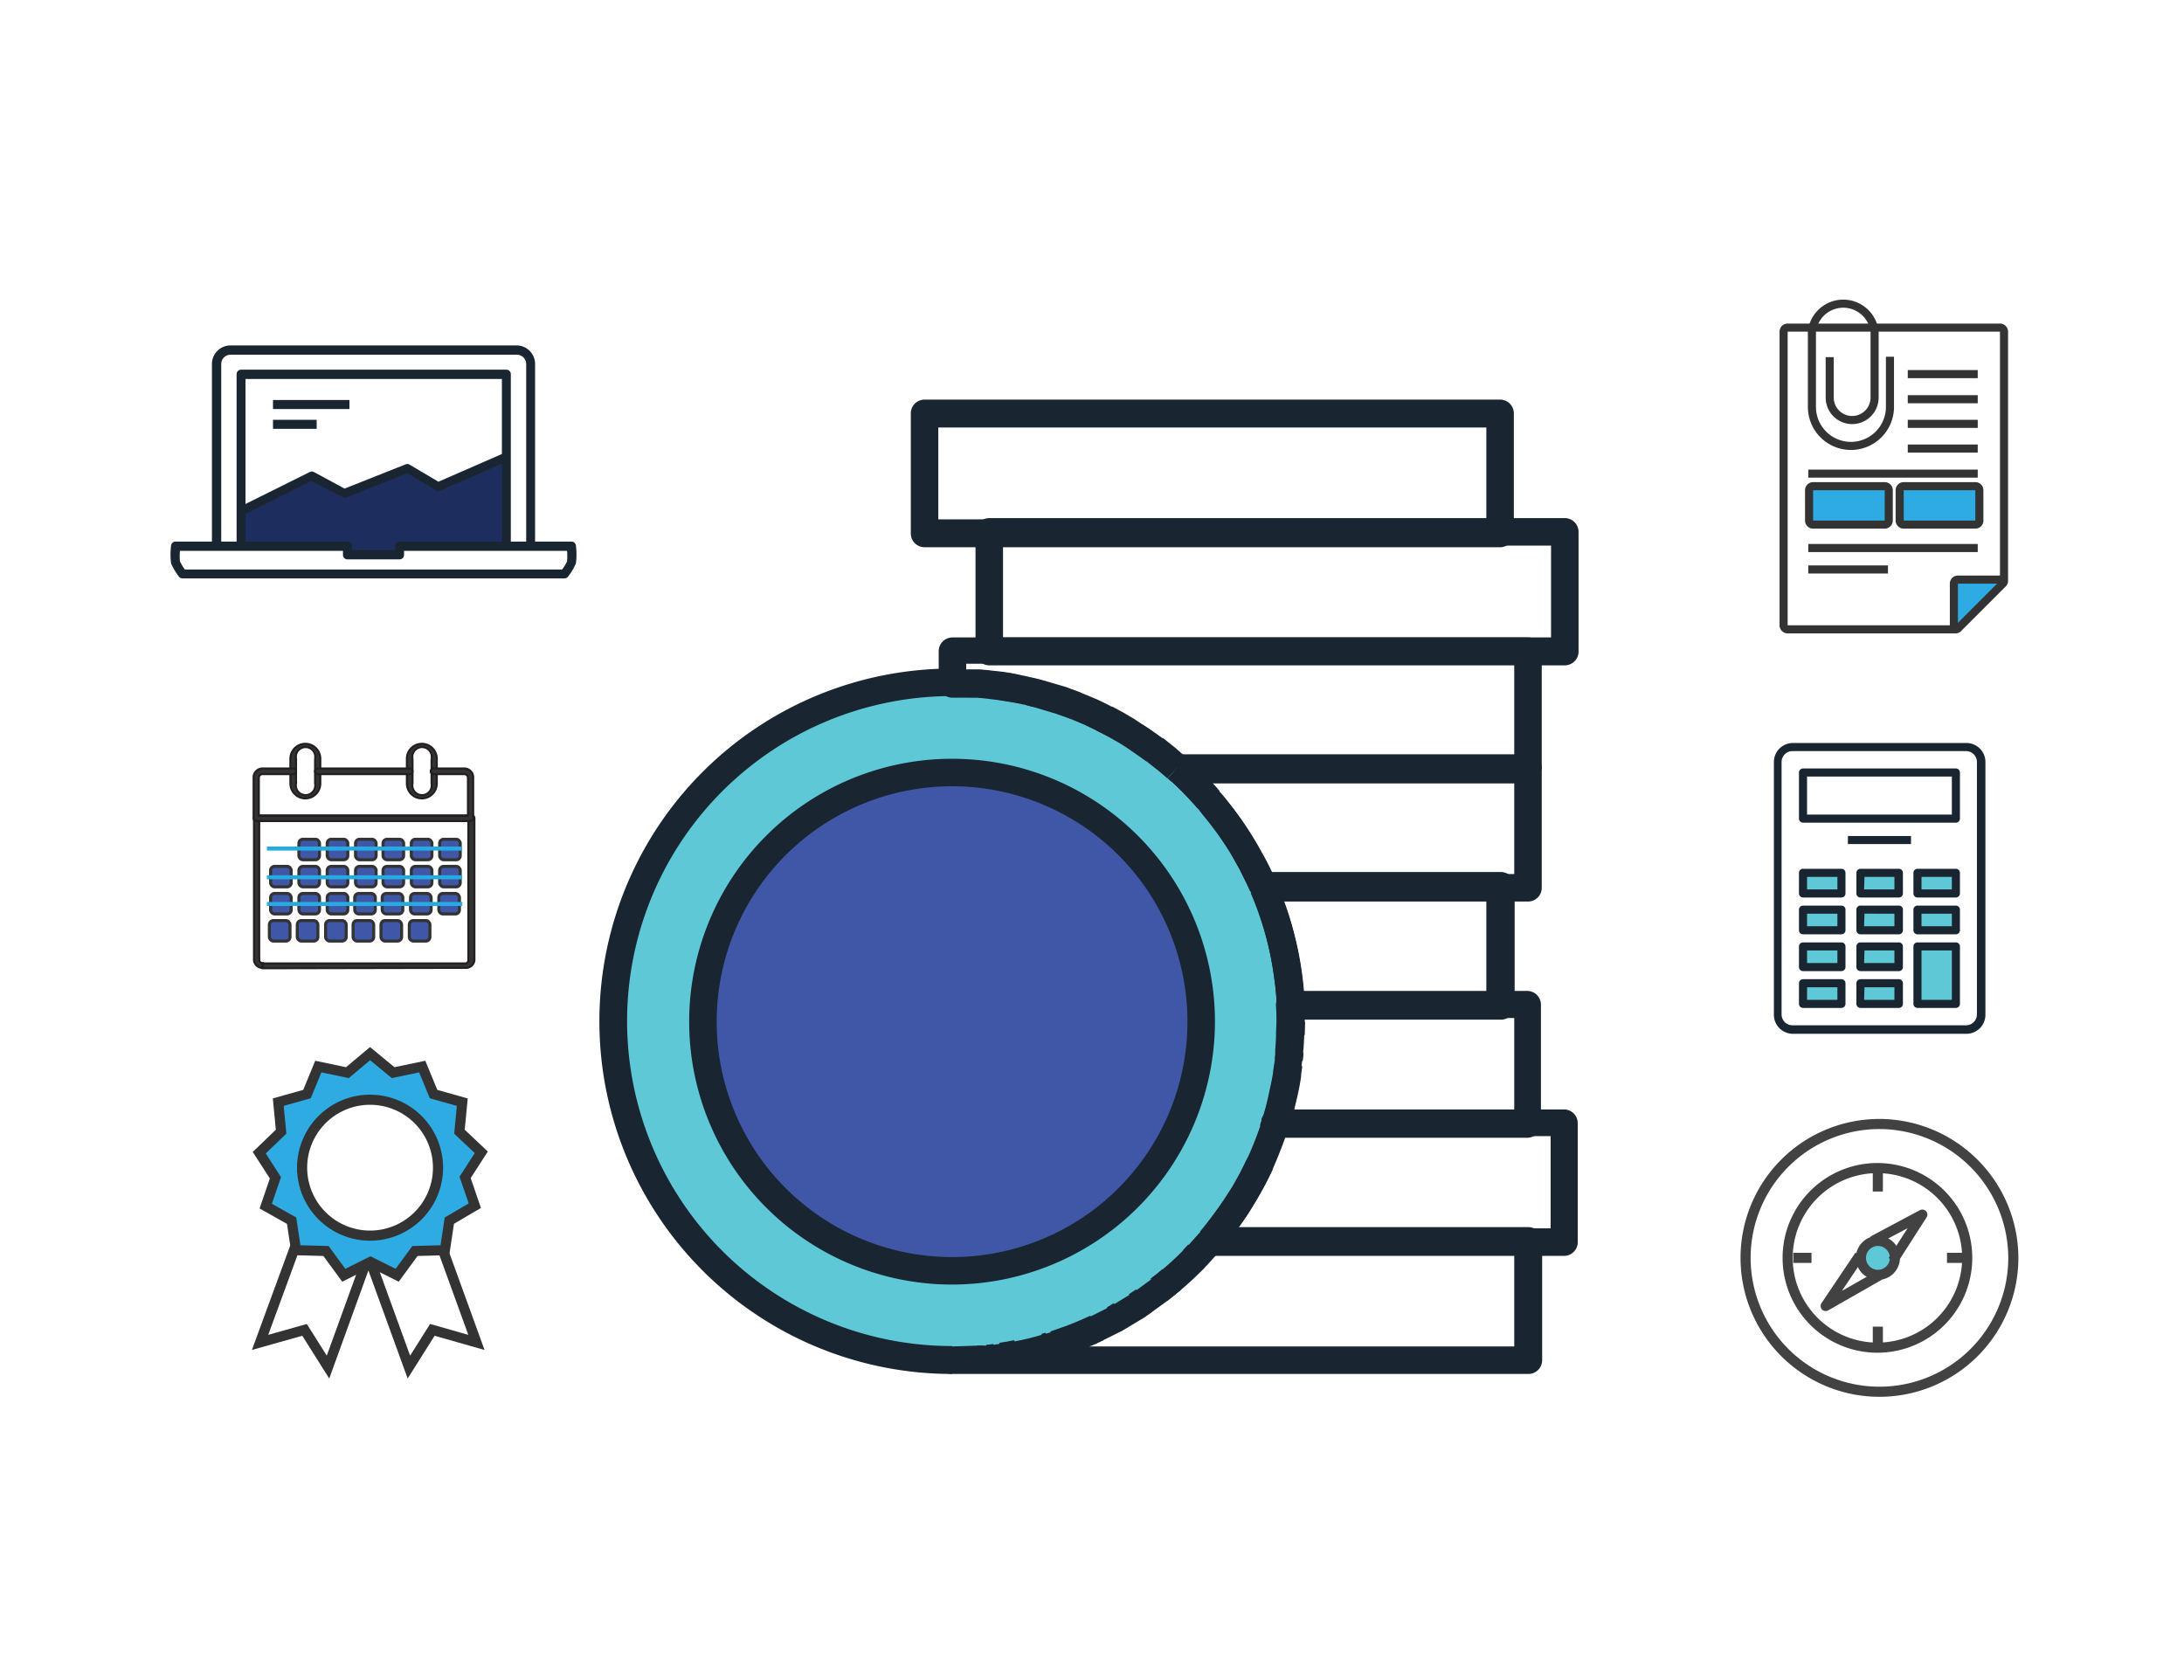 <svg id="Layer_1" data-name="Layer 1" xmlns="http://www.w3.org/2000/svg" viewBox="0 0 540 415.3"><defs><style>.cls-1,.cls-8{fill:#5fc8d7}.cls-2,.cls-5{fill:#4057a7}.cls-3{fill:#192530}.cls-4{fill:#333;stroke:#231f20;stroke-width:.5px}.cls-10,.cls-11,.cls-14,.cls-5{stroke:#333}.cls-10,.cls-11,.cls-14,.cls-5,.cls-6,.cls-7{stroke-miterlimit:10}.cls-5{stroke-width:.75px}.cls-10,.cls-14,.cls-6,.cls-7,.cls-9{fill:none}.cls-6{stroke:#27aae1}.cls-7,.cls-8,.cls-9{stroke:#424242}.cls-10,.cls-11,.cls-7,.cls-8,.cls-9{stroke-width:2.5px}.cls-8,.cls-9{stroke-linejoin:round}.cls-11,.cls-13{fill:#2dabe2}.cls-12{fill:#1d2e5e}.cls-14{stroke-width:2px}</style></defs><title>c-905</title><g id="_Group_" data-name="&lt;Group&gt;"><path class="cls-1" d="M319.1 248.7c0 1.3.1 2.6.1 3.9s0 2.1-.1 3.2-.1 2.8-.3 4.2-.1 1.3-.2 2-.1.9-.2 1.4-.2 1.6-.3 2.3-.8 4.2-1.2 6.3-1 4.1-1.7 6.1l-.5 1.5c-1 2.8-2.1 5.5-3.3 8.2l-1.9 3.8-2.1 3.7-2.3 3.6c-1.6 2.3-3.2 4.6-5 6.8l-1 1.2-.3.4-2.6 2.9-1.5 1.5c-1.6 1.7-3.4 3.3-5.2 4.8l-1.5 1.2-1.6 1.3-3.8 2.7-1.8 1.3-3.8 2.3-1.8 1-4.1 2.1-2.1.9-2.1.9-2.1.8-2.1.8-2.2.7-1.1.3-1.3.4c-2.3.7-4.6 1.2-7 1.7l-1.8.3-2 .3-1.4.2-1.9.2h-.5l-1.8.2-6.4.3a83.8 83.8 0 0 1 0-167.5h6.4l2.1.2 3.4.4 1.9.3 1.9.3 3.2.7 2 .5 6 1.8 3.6 1.3 4 1.7 2.4 1.1 1.2.6 2.6 1.4 2.7 1.5 1.7 1.1 2 1.3 3 2.1h.1l2.9 2.3 2.4 2.1a87.2 87.2 0 0 1 7.8 7.9l.3.3 2.9 3.6a85.5 85.5 0 0 1 5.2 7.6l2.3 4c1 1.9 2 3.9 2.8 5.9l.2.4a82.5 82.5 0 0 1 6 21.4c.3 2.6.6 5.2.7 7.8zm-22.1 3.9a61.6 61.6 0 1 0-61.6 61.6 61.6 61.6 0 0 0 61.6-61.6z"/><circle class="cls-2" cx="235.4" cy="252.6" r="61.6"/><path class="cls-3" d="M386.9 164.5H244.6a3.4 3.4 0 0 1-3.4-3.4v-29.6a3.4 3.4 0 0 1 3.4-3.4h142.3a3.4 3.4 0 0 1 3.4 3.4v29.6a3.4 3.4 0 0 1-3.4 3.4zM248 157.6h135.5v-22.7H248z"/><path class="cls-3" d="M370.9 135.3H228.6a3.4 3.4 0 0 1-3.4-3.4v-29.7a3.4 3.4 0 0 1 3.4-3.4h142.3a3.4 3.4 0 0 1 3.4 3.4v29.6a3.4 3.4 0 0 1-3.4 3.5zM232 128.4h135.5v-22.7H232zM315.7 248.5a70.5 70.5 0 0 0-.7-7 78.4 78.4 0 0 0-5.7-20.6v-.3c-1-2.2-1.9-4-2.8-5.7s-1.4-2.6-2.2-3.9a74.7 74.7 0 0 0-5-7.3l-2.8-3.4 5.1-4.5c1.2 1.3 2.2 2.6 3.1 3.8a80.7 80.7 0 0 1 5.4 7.9c.9 1.4 1.6 2.8 2.4 4.2s2 3.8 3 6.1l.2.5a85.2 85.2 0 0 1 6.2 22.2 76.6 76.6 0 0 1 .7 7.7zM296.2 200a78.9 78.9 0 0 0-7-7.2l4.6-5.1a85.2 85.2 0 0 1 7.6 7.8zM288.6 192.4l-2.1-1.8-2.8-2.2 4-5.5 3.1 2.4 2.5 2.2zM283.5 188.2l-2.8-2-1.9-1.3 3.6-5.8 2.1 1.4 3.1 2.2zM277.1 183.8l-2.6-1.5-2.5-1.3 3.1-6.1-1.6 3 1.6-3 2.7 1.5 2.7 1.6z"/><path class="cls-3" d="M271.9 181l-1.1-.6-2.3-1.1 2.8-6.2 2.5 1.2 1.4.7zM264.7 177.7l-3.5-1.3 2.2-6.5 3.7 1.3zM255.5 174.8l-1.9-.5 1.5-6.7 2.1.5zM250.5 173.6l-1.7-.3-1.9-.3 1-6.8 2 .3 2 .4zM243.7 172.6l-2-.2h-2l.2-6.8 2.4.2 2.1.2zM235.4 339.7a87.2 87.2 0 0 1 0-174.4v6.8a80.3 80.3 0 0 0 0 160.7zM242.1 339.5l-.5-6.8h1.7l.8 6.8zM244.7 339.3l-.9-6.8 1.8-.2 1 6.8zM248 338.8l-.9-6.8 1.9-.3 1.5-.3h.3l1.2 6.7h-.2l-1.7.3zM259.2 336.4l-1.7-6.6 1-.3 2.2 6.5zM261.7 335.7l-2-6.5 2-.7 2-.7 2-.8 1.9-.8 2-.9 3.1 6.1-2.2 1-2.2.9-2.2.9-2.2.8zM277 329.2l-3.3-6 .4-.2 1.3-.8 3.5 5.9-1.5.9zM283 325.6l-3.9-5.6 1.8-1.2 3.9 5.6zM288.6 321.6l-4.1-5.5 1.5-1.1 1.4-1.2 4.6 5.1-1.7 1.4zM297.2 314l-4.7-4.9 1.3-1.4 5 4.6zM303 307.7l-5.3-4.3a73 73 0 0 0 4.8-6.5l2.2-3.4c.7-1.2 1.4-2.4 2-3.6s1.2-2.5 1.8-3.7l6.2 2.9c-.6 1.3-1.3 2.7-2 4s-1.4 2.6-2.2 3.9-1.4 2.4-2.3 3.7a80.5 80.5 0 0 1-5.2 7zM318.1 280.5l-6.5-2.1.4-1.5 6.6 2-.5 1.6zM318.7 278.5l-6.5-2.1c.6-1.9 1.1-3.6 1.5-5.4s.9-4 1.2-6v-.3l.3-1.9 6.8.8-.3 2.1v.4c-.3 2.3-.8 4.5-1.3 6.6s-1.1 3.8-1.7 5.8zM322.1 262.3l-6.8-.9c.1-.6.1-1.1.2-1.7l6.8.5c-.1.7-.1 1.4-.2 2.1zM322.6 255.9l-6.8-.3c0-1 .1-2 .1-3h6.8c-.1 1.1-.1 2.2-.1 3.3z"/><path class="cls-3" d="M235.4 317.6a65 65 0 1 1 65-65 65.1 65.1 0 0 1-65 65zm0-123.2a58.2 58.2 0 1 0 58.2 58.2 58.2 58.2 0 0 0-58.2-58.2zM288.7 192.4l-2.2-1.9-2.8-2.2h-.2l-2.8-2-1.9-1.3-1.4-.9-.3-.2-2.6-1.5-2.3-1.2-.4-.2-1.1-.6-2.3-1.1-3.8-1.6-3.4-1.2-5.7-1.7-1.9-.5-3-.6-1.8-.3-1.9-.3-3.2-.4-2-.2h-6.2a3.4 3.4 0 0 1-3.4-3.4V161a3.4 3.4 0 0 1 3.4-3.4h142.3a3.4 3.4 0 0 1 3.4 3.4v29.2h-6.8v-26.1H238.9v1.4h3.4l2.1.2 3.5.4 2 .3 2 .4 3.2.7 2.1.5 6.2 1.8 3.7 1.4 4.1 1.7 2.5 1.2 1.1.6h.2l2.8 1.5 2.7 1.6.3.2 1.5 1 2 1.3 3.1 2.2h.2l3 2.4 2.5 2.2z"/><path class="cls-3" d="M377.8 193.7h-86.4a3.4 3.4 0 0 1-2.4-1l-.3-.2 2.7-3.1v-2.5h86.3z"/><path class="cls-3" d="M377.8 222.9h-65.4v-6.8h62v-22.8H291v-6.8h86.8a3.4 3.4 0 0 1 3.4 3.4v29.6a3.4 3.4 0 0 1-3.4 3.4z"/><path class="cls-3" d="M309.1 220.4c-.8-1.8-1.7-3.6-2.7-5.6l-2.2-3.9a82.5 82.5 0 0 0-5-7.2l-2.7-3.4-.3-.4a83.9 83.9 0 0 0-7.4-7.5l4.6-5.1a91.3 91.3 0 0 1 8.1 8.2v.2l3.1 3.8a89.3 89.3 0 0 1 5.4 7.9l2.4 4.2c1.2 2.2 2.1 4.2 3 6.1z"/><path class="cls-3" d="M370.9 252.1h-51.8a3.4 3.4 0 0 1-3.4-3.3c-.1-2.4-.3-4.8-.7-7.5a79 79 0 0 0-5.7-20.5v-.3a3.6 3.6 0 0 1 .3-3.3 3.4 3.4 0 0 1 2.8-1.6h58.7a3.4 3.4 0 0 1 3.4 3.4v29.6a3.4 3.4 0 0 1-3.6 3.5zm-48.6-6.8h45.2v-22.8h-50.2a86.1 86.1 0 0 1 4.5 17.9c.2 1.7.4 3.3.5 4.9z"/><path class="cls-3" d="M377.8 281.3h-62.5v-3.4l-3.3-1c.6-1.7 1.1-3.6 1.6-5.9s.9-4 1.2-6v-.3l.3-1.9c.1-.5.1-.8.1-1.2v-.2c.1-.4.1-.8.1-1.2v-.6c.1-1.3.2-2.6.2-3.9s.1-2.1.1-3.1 0-2.5-.1-3.7 0-.4 0-.5a3.4 3.4 0 0 1 3.4-3.4h58.7a3.4 3.4 0 0 1 3.4 3.4V278a3.4 3.4 0 0 1-3.2 3.3zm-57.9-6.8h54.5v-22.8h-51.8v.8c0 .2 0 2.2-.1 3.3s-.1 2.9-.3 4.3v.6c0 .5-.1 1-.2 1.5s-.1.9-.2 1.4l-.3 1.9v.4c-.4 2.2-.8 4.4-1.3 6.5z"/><path class="cls-3" d="M386.9 310.5H299v-4.1l-2.3-1.9 1-1.2c1.6-2 3.2-4.2 4.8-6.5l2.2-3.4 2-3.6 1.8-3.6c1.2-2.6 2.2-5.2 3.1-7.8v-.4l.3-.9v-.4a3.5 3.5 0 0 1 3.3-2.4h71.5a3.4 3.4 0 0 1 3.4 3.4v29.6a3.4 3.4 0 0 1-3.2 3.2zm-80.9-6.8h77.4v-22.8h-65.5q-1.4 4-3.2 8.1l-1.9 3.9-2.2 3.9-2.3 3.7z"/><path class="cls-3" d="M377.8 339.7H235.4a3.4 3.4 0 0 1 0-6.8l6.2-.2h2.4l1.5-.2 1.4-.2 1.9-.3 1.8-.3c2.2-.4 4.4-.9 6.7-1.6l1.1-.3 1.1-.3 2.1-.7.4-.2 1.6-.6 2-.8.5-.2 1.4-.6 2.1-.9 4-2 1.8-1 3.6-2.2.4-.2 1.3-.9 3.7-2.7 1.6-1.5 1.4-1.1c1.8-1.5 3.4-3 5.1-4.7l1.4-1.4 2.5-2.8.3-.3a4 4 0 0 1 2.7-1.3h78.5a3.4 3.4 0 0 1 3.4 3.4v29.6a3.4 3.4 0 0 1-3.5 3.3zm-108.5-6.8h105.1v-22.8h-73.5l-2 2.2-1.4 1.5c-1.9 1.9-3.7 3.6-5.5 5.1l-1.6 1.3-1.6 1.3-4 2.9-1.4 1-.4.3-4 2.4-1.9 1.1-4.4 2.2-2.1 1z"/></g><path class="cls-4" d="M64.9 239.4v-1.2h50a.8.8 0 0 0 .9-.7v-34.7H64.1v34.6a.8.8 0 0 0 .9.7v1.2a2.1 2.1 0 0 1-2.2-1.9v-35.2a.6.6 0 0 1 .2-.4l.5-.2h53.1l.5.2a.6.6 0 0 1 .2.4v35.2a2.1 2.1 0 0 1-2.2 1.9zM100.6 193.7v-6.1a3.7 3.7 0 1 1 7.4 0v6.1a3.7 3.7 0 1 1-7.4 0zm1.4-6.1v6.1a2.4 2.4 0 1 0 4.7 0v-6.1a2.4 2.4 0 1 0-4.7 0zM71.8 193.7v-6.1a3.7 3.7 0 1 1 7.4 0v6.1a3.7 3.7 0 1 1-7.4 0zm1.4 0a2.4 2.4 0 1 0 4.7 0v-6.1a2.4 2.4 0 1 0-4.7 0z"/><rect class="cls-5" x="73.9" y="207.5" width="5.1" height="5.07" rx="1" ry="1"/><rect class="cls-5" x="80.9" y="207.5" width="5.1" height="5.07" rx="1" ry="1"/><rect class="cls-5" x="87.9" y="207.5" width="5.1" height="5.07" rx="1" ry="1"/><rect class="cls-5" x="73.9" y="214.2" width="5.1" height="5.07" rx="1" ry="1"/><rect class="cls-5" x="87.9" y="214.2" width="5.1" height="5.07" rx="1" ry="1"/><rect class="cls-5" x="80.9" y="214.2" width="5.1" height="5.07" rx="1" ry="1"/><rect class="cls-5" x="73.9" y="220.9" width="5.1" height="5.07" rx="1" ry="1"/><rect class="cls-5" x="80.9" y="220.9" width="5.1" height="5.07" rx="1" ry="1"/><rect class="cls-5" x="66.9" y="214.2" width="5.1" height="5.07" rx="1" ry="1"/><rect class="cls-5" x="66.9" y="220.9" width="5.1" height="5.07" rx="1" ry="1"/><path class="cls-4" d="M78.6 191.4a.7.7 0 1 1 0-1.4h22.7a.7.7 0 0 1 0 1.4z"/><path class="cls-4" d="M63.4 203l-.5-.2a.7.7 0 0 1-.2-.5v-10.1a2.2 2.2 0 0 1 2.2-2.2h7.6a.7.7 0 0 1 0 1.4h-7.6a.9.9 0 0 0-.9.9v9.4h51.7v-9.4a.9.9 0 0 0-.9-.9h-7.6a.7.7 0 0 1 0-1.4h7.6a2.2 2.2 0 0 1 2.2 2.2v10.1a.7.7 0 0 1-.2.5l-.5.2z"/><rect class="cls-5" x="101.7" y="207.5" width="5.1" height="5.07" rx="1" ry="1"/><rect class="cls-5" x="108.7" y="207.5" width="5.1" height="5.07" rx="1" ry="1"/><rect class="cls-5" x="94.7" y="207.5" width="5.1" height="5.07" rx="1" ry="1"/><rect class="cls-5" x="101.7" y="214.2" width="5.1" height="5.07" rx="1" ry="1"/><rect class="cls-5" x="108.7" y="214.2" width="5.1" height="5.07" rx="1" ry="1"/><rect class="cls-5" x="94.7" y="214.2" width="5.1" height="5.07" rx="1" ry="1"/><rect class="cls-5" x="87.7" y="220.9" width="5.1" height="5.07" rx="1" ry="1"/><rect class="cls-5" x="101.5" y="220.9" width="5.1" height="5.07" rx="1" ry="1"/><rect class="cls-5" x="108.5" y="220.9" width="5.1" height="5.07" rx="1" ry="1"/><rect class="cls-5" x="94.5" y="220.9" width="5.1" height="5.07" rx="1" ry="1"/><rect class="cls-5" x="73.5" y="227.6" width="5.1" height="5.07" rx="1" ry="1"/><rect class="cls-5" x="80.5" y="227.6" width="5.1" height="5.07" rx="1" ry="1"/><rect class="cls-5" x="66.6" y="227.6" width="5.1" height="5.07" rx="1" ry="1"/><rect class="cls-5" x="87.3" y="227.6" width="5.1" height="5.07" rx="1" ry="1"/><rect class="cls-5" x="101.2" y="227.6" width="5.1" height="5.07" rx="1" ry="1"/><rect class="cls-5" x="94.2" y="227.6" width="5.1" height="5.07" rx="1" ry="1"/><path class="cls-6" d="M66 209.8h48.3M66 223.5h48.3M66 216.9h48.3"/><g id="_Group_2" data-name="&lt;Group&gt;"><path class="cls-1" d="M483.6 245.7v2.6h-9.5V234h9.5v11.7zM474.1 224.9h9.5v5.13h-9.5zM474.1 215.8h9.5v5.13h-9.5zM460 243.1h9.5v5.13H460zM460 234h9.5v5.12H460zM460 224.9h9.5v5.13H460zM460 215.8h9.5v5.13H460zM445.8 243.1h9.5v5.13h-9.5zM445.8 234h9.5v5.12h-9.5zM445.8 224.9h9.5v5.13h-9.5zM445.8 215.8h9.5v5.13h-9.5z"/><path class="cls-3" d="M486.1 255.6h-42.8a4.7 4.7 0 0 1-4.7-4.7v-62.5a4.7 4.7 0 0 1 4.7-4.7h42.9a4.7 4.7 0 0 1 4.7 4.7v62.4a4.7 4.7 0 0 1-4.8 4.8zm-42.9-69.9a2.7 2.7 0 0 0-2.7 2.7v62.4a2.7 2.7 0 0 0 2.7 2.7h42.9a2.7 2.7 0 0 0 2.7-2.7v-62.4a2.7 2.7 0 0 0-2.7-2.7z"/><path class="cls-3" d="M483.6 203.4h-37.8a1 1 0 0 1-1-1V191a1 1 0 0 1 1-1h37.8a1 1 0 0 1 1 1v11.4a1 1 0 0 1-1 1zm-36.8-2h35.8V192h-35.8zM455.3 221.9h-9.5a1 1 0 0 1-1-1v-5.1a1 1 0 0 1 1-1h9.5a1 1 0 0 1 1 1v5.1a1 1 0 0 1-1 1zm-8.5-2h7.5v-3.1h-7.5zM469.4 221.9H460a1 1 0 0 1-1-1v-5.1a1 1 0 0 1 1-1h9.5a1 1 0 0 1 1 1v5.1a1 1 0 0 1-1.1 1zm-8.5-2h7.5v-3.1H461zM483.6 221.9h-9.5a1 1 0 0 1-1-1v-5.1a1 1 0 0 1 1-1h9.5a1 1 0 0 1 1 1v5.1a1 1 0 0 1-1 1zm-8.5-2h7.5v-3.1h-7.5zM455.3 231h-9.5a1 1 0 0 1-1-1v-5.1a1 1 0 0 1 1-1h9.5a1 1 0 0 1 1 1v5.1a1 1 0 0 1-1 1zm-8.5-2h7.5v-3.1h-7.5zM469.4 231H460a1 1 0 0 1-1-1v-5.1a1 1 0 0 1 1-1h9.5a1 1 0 0 1 1 1v5.1a1 1 0 0 1-1.1 1zm-8.5-2h7.5v-3.1H461zM483.6 231h-9.5a1 1 0 0 1-1-1v-5.1a1 1 0 0 1 1-1h9.5a1 1 0 0 1 1 1v5.1a1 1 0 0 1-1 1zm-8.5-2h7.5v-3.1h-7.5zM455.3 240.1h-9.5a1 1 0 0 1-1-1V234a1 1 0 0 1 1-1h9.5a1 1 0 0 1 1 1v5.1a1 1 0 0 1-1 1zm-8.5-2h7.5V235h-7.5zM469.4 240.1H460a1 1 0 0 1-1-1V234a1 1 0 0 1 1-1h9.5a1 1 0 0 1 1 1v5.1a1 1 0 0 1-1.1 1zm-8.5-2h7.5V235H461zM455.3 249.2h-9.5a1 1 0 0 1-1-1v-5.1a1 1 0 0 1 1-1h9.5a1 1 0 0 1 1 1v5.1a1 1 0 0 1-1 1zm-8.5-2h7.5v-3.1h-7.5zM469.4 249.2H460a1 1 0 0 1-1-1v-5.1a1 1 0 0 1 1-1h9.5a1 1 0 0 1 1 1v5.1a1 1 0 0 1-1.1 1zm-8.5-2h7.5v-3.1H461zM483.6 249.2h-9.5a1 1 0 0 1-1-1V234a1 1 0 0 1 1-1h9.5a1 1 0 0 1 1 1v14.2a1 1 0 0 1-1 1zm-8.5-2h7.5V235h-7.5zM456.9 206.7h15.6v1.99h-15.6z"/></g><path class="cls-7" d="M464.7 277.9a33.1 33.1 0 1 0 33.1 33.1 33.2 33.2 0 0 0-33.1-33.1z"/><path class="cls-7" d="M464.3 288.8a22.2 22.2 0 1 0 22.1 22.2 22.2 22.2 0 0 0-22.1-22.2zM464.3 290v4.6M464.3 328v4.6M485.9 311h-4.5M447.9 311h-4.5"/><circle class="cls-8" cx="464.3" cy="311" r="4.2" transform="rotate(-45 464.31 310.976)"/><path class="cls-9" d="M459.8 310.4l-8.4 12.5 13.3-7.6M468 311.7l7.3-11.4-12.2 6.5"/><path class="cls-10" d="M90.2 312.9L81.1 338l-5.8-9.2-11 3.1 8.7-23.7M91.8 312.4l9.3 25.6 5.8-9.2 10.9 3.1-8.2-22.6"/><path class="cls-11" d="M117.4 298.1l-2.4-7 4-6.2-5.4-5.1.7-7.3-7.1-2-2.8-6.8-7.2 1.5-5.7-4.7-5.6 4.7-7.2-1.5-2.8 6.8-7.1 2 .7 7.3-5.4 5.2 4 6.2-2.4 7 6.4 3.6 1.1 7.3 7.4.2 4.4 6 6.6-3.3 6.6 3.3 4.4-6 7.4-.2 1.1-7.3zm-42.7-9.4a16.8 16.8 0 1 1 16.8 16.8 16.8 16.8 0 0 1-16.8-16.8z"/><g id="_Group_3" data-name="&lt;Group&gt;"><path class="cls-12" d="M125.2 112.8v22.3H98.8v2.1H85.9v-2.1H59.6v-8.7l17.4-8.8 8.1 4.4 15.5-6.2 7.6 4.4 17-7.4z"/><path class="cls-3" d="M126.3 135.1h-2.2V93.7H60.7v41.4h-2.2V92.5a1.1 1.1 0 0 1 1.1-1.1h65.6a1.1 1.1 0 0 1 1.1 1.1z"/><path class="cls-3" d="M132.3 135.1h-2.2V90a2.3 2.3 0 0 0-2.3-2.3H57a2.3 2.3 0 0 0-2.3 2.3v45.1h-2.3V90a4.6 4.6 0 0 1 4.6-4.6h70.8a4.6 4.6 0 0 1 4.5 4.5z"/><path class="cls-3" d="M139.6 143H45.1a1.1 1.1 0 0 1-.9-.5 14.7 14.7 0 0 1-1.9-3.2 17.7 17.7 0 0 1 0-4.4 1.1 1.1 0 0 1 1.1-1h42.5A1.1 1.1 0 0 1 87 135v1h10.7v-1a1.1 1.1 0 0 1 1.1-1.1h42.5a1.1 1.1 0 0 1 1.1 1 17.6 17.6 0 0 1 0 4.4 14.7 14.7 0 0 1-1.9 3.2 1.1 1.1 0 0 1-.9.5zm-93.9-2.2H139a11.7 11.7 0 0 0 1.2-2 12.3 12.3 0 0 0 0-2.6H99.9v1a1.1 1.1 0 0 1-1.1 1.1H85.9a1.1 1.1 0 0 1-1.1-1.1v-1H44.5a12.4 12.4 0 0 0 0 2.6 11.6 11.6 0 0 0 1.2 2zM60.1 127.4l-1-2 17.5-8.7a1.1 1.1 0 0 1 1 0l7.6 4.1 15.1-6a1.1 1.1 0 0 1 1 .1l7.1 4.2 16.5-7.2 1 2h-.1l-17 7.4a1.1 1.1 0 0 1-1-.1l-7.1-4.2-15.1 6a1.1 1.1 0 0 1-.9-.1l-7.7-4zM67.5 98.9h18.9v2.23H67.5zM67.5 103.8h10.8v2.23H67.5z"/></g><path class="cls-13" d="M495.9 143.6l-12.3 12v-12h12.3zM447.6 120.5h19.2v8.78h-19.2zM470 120.5h19v8.92h-19z"/><path class="cls-14" d="M483.1 155.3v-11a1 1 0 0 1 1-1H495M489 92.5h-17.3M489 98.7h-17.3M489 104.8h-17.3M489 110.9h-17.3M489 117.1h-41.9M489 135.5h-41.9M466.8 140.8h-19.7M465.9 129.7h-17.6a1 1 0 0 1-1-1v-7.5a1 1 0 0 1 1-1H466a1 1 0 0 1 1 1v7.5a1 1 0 0 1-1.1 1zM488.3 129.7h-17.6a1 1 0 0 1-1-1v-7.5a1 1 0 0 1 1-1h17.7a1 1 0 0 1 1 1v7.5a1 1 0 0 1-1.1 1z"/><path class="cls-14" d="M483.6 155.6H442a1 1 0 0 1-1-1V82a1 1 0 0 1 1-1h52.5a1 1 0 0 1 1 1v61.6a1 1 0 0 1-.3.7l-10.9 10.9a1 1 0 0 1-.7.4z"/><path class="cls-14" d="M467.3 88.2v12.4a9.6 9.6 0 0 1-19.3 0V82a7.8 7.8 0 0 1 15.5 0v16.3a5.5 5.5 0 0 1-11.1 0v-10"/></svg>